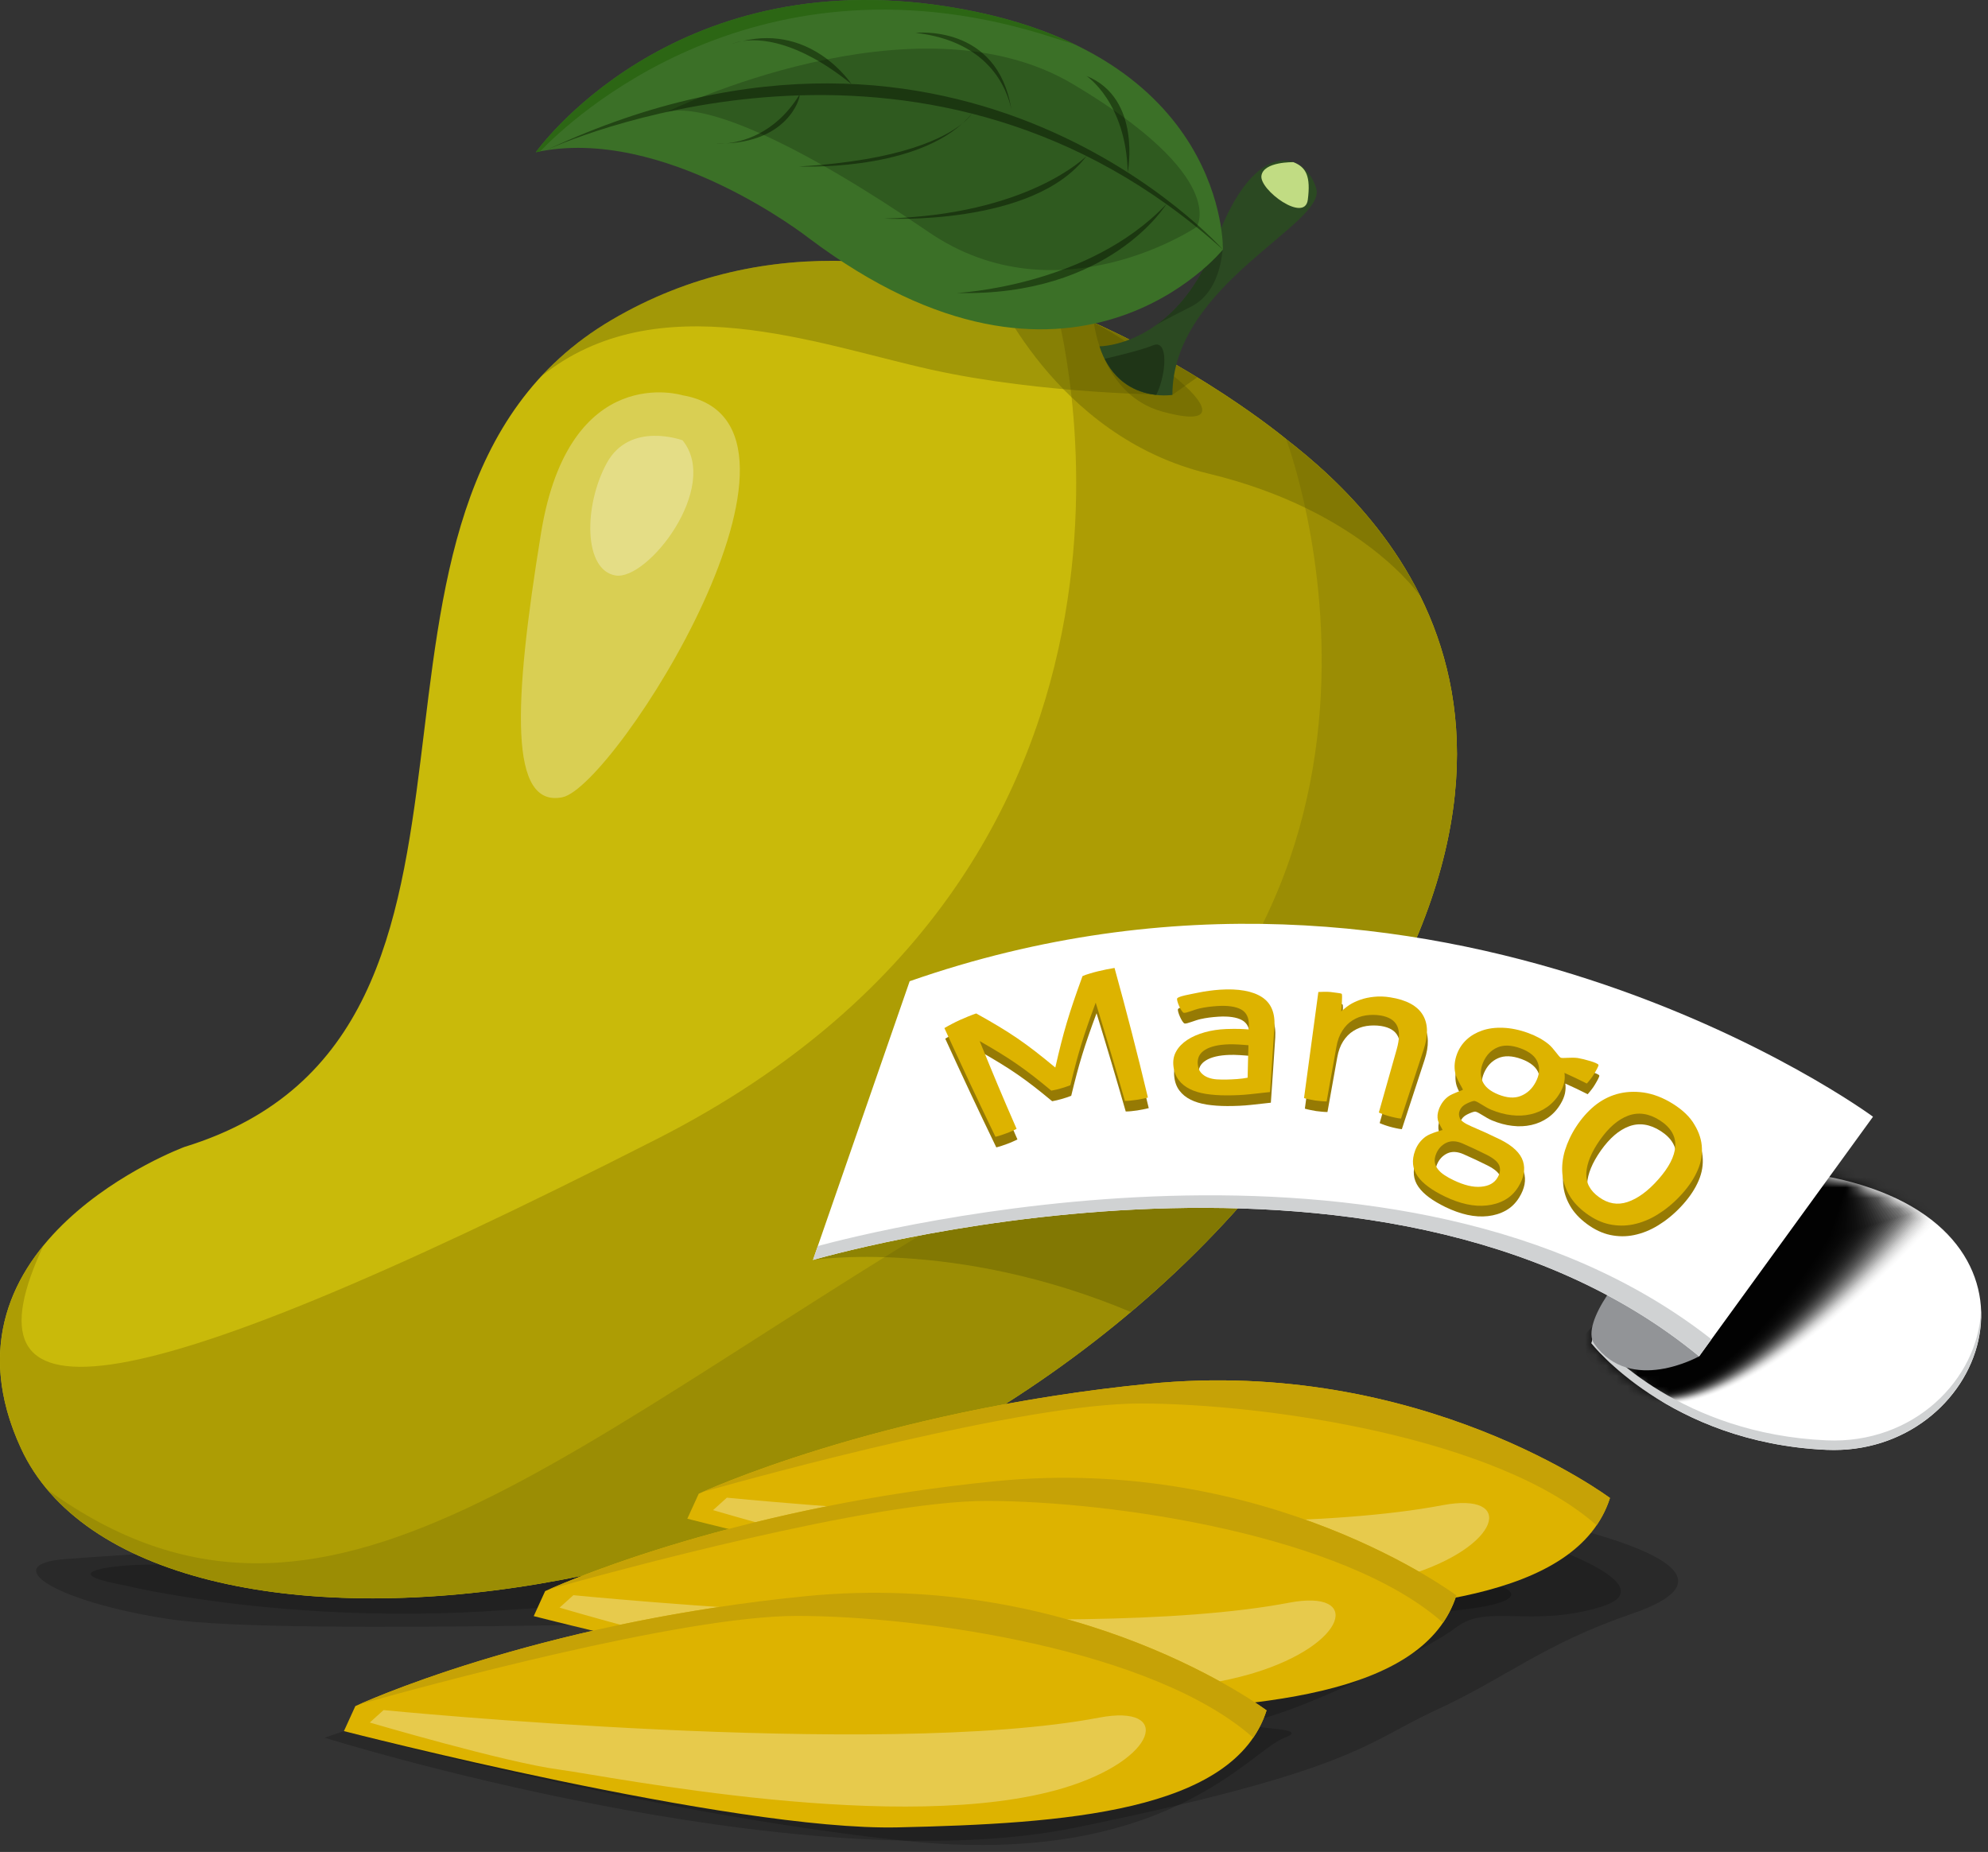 <svg width="190" height="177" viewBox="0 0 190 177" fill="none" xmlns="http://www.w3.org/2000/svg">
<rect x="0" y="0" width="190" height="177" fill="#333333" stroke="none"/>
<g clip-path="url(#clip0_174_5815)">
<path opacity="0.2" d="M88.66 146.18C61.55 144.87 6.35 149 6.35 149C-0.24 149.46 5.02 153.03 16.13 154.74C27.24 156.45 76.9 154.67 91.6 154.67C106.3 154.67 140.93 155.32 144.2 152.76C147.47 150.19 115.78 147.48 88.66 146.18Z" fill="black"/>
<path opacity="0.2" d="M63.97 147.91C50.71 149.18 16.91 149.54 14.19 149.54C11.46 149.54 4.6 150.19 12.01 151.54C12.01 151.54 27.45 155.35 47.98 153.9C68.51 152.45 95.77 153.36 94.86 151.54C93.95 149.73 77.23 146.64 63.97 147.91Z" fill="black"/>
<path d="M122.92 41.97C122.92 41.97 88.29 13.02 58.45 30.58C28.6 48.14 53.25 98.65 17.65 109.61C17.65 109.61 -7.08 118.71 2 138.41C13.44 163.25 83.31 156.27 119.57 114.02C155.84 71.76 132.73 49.57 122.92 41.97Z" fill="#C9BA0A"/>
<path d="M122.92 41.97C122.92 41.97 113.8 34.35 100.89 29.3C100.89 29.3 115.93 81.8 62.8 108.85C9.66 135.89 -3.74 135.9 4.15 119.05C0.35 123.7 -1.82 130.12 2 138.42C13.44 163.26 83.31 156.28 119.57 114.03C155.84 71.76 132.73 49.57 122.92 41.97Z" fill="#AD9D04"/>
<path opacity="0.3" d="M122.92 41.97C122.92 41.97 140.16 87.49 96.97 112.64C53.8 137.78 31.22 161.66 4.56 142.39C21.41 162.32 85.41 153.84 119.57 114.02C155.84 71.76 132.73 49.57 122.92 41.97Z" fill="#736805"/>
<path opacity="0.3" d="M58.45 30.58C55.8 32.14 53.58 33.96 51.71 35.99C62.82 27.03 78.14 32.92 88.96 35.32C99.79 37.72 112.06 37.73 112.06 37.73L114.43 36.06C102.3 28.66 79.22 18.36 58.45 30.58Z" fill="#474702"/>
<path opacity="0.3" d="M122.92 41.97C122.92 41.97 110.81 31.85 94.75 27.21C94.75 27.21 100.71 41.7 115.48 45.26C130.25 48.82 135.73 56.97 135.73 56.97C132.15 49.72 126.6 44.82 122.92 41.97Z" fill="#474702"/>
<path opacity="0.3" d="M111.06 35.08C106.64 31.81 104.55 30.84 104.55 30.84C104.55 30.84 105.28 37.73 111.06 39.33C116.84 40.92 115.48 38.35 111.06 35.08Z" fill="#474702"/>
<path d="M116.24 22.99C112.45 33.15 105.08 33.1 105.08 33.1C106.87 38.62 112.05 37.74 112.05 37.74C112.05 27.18 126.79 21.41 125.8 18.02C124.81 14.62 120.02 12.83 116.24 22.99Z" fill="#2B4922"/>
<path d="M123.62 15.5C123.62 15.5 120.76 15.43 120.56 16.79C120.35 18.15 124.69 21.34 124.99 19.1C125.28 16.88 124.85 15.98 123.62 15.5Z" fill="#C1DC83"/>
<path d="M110.21 33C109.21 33.41 107.2 33.92 105.58 34.29C106.88 36.88 109.04 37.58 110.51 37.74C111.48 35.77 111.7 32.39 110.21 33Z" fill="#1F3517"/>
<path opacity="0.2" d="M110.5 31.06C110.5 31.06 110.77 30.86 113.85 29.3C116.93 27.74 116.87 23.31 116.87 23.31L116.12 23.27C114.58 27.28 112.47 29.66 110.5 31.06Z" fill="black"/>
<path d="M90.68 0.65C64.03 -3.62 51.21 14.55 51.21 14.55C63.42 11.9 77.25 22.72 77.25 22.72C102.48 41.74 116.88 23.85 116.88 23.85C116.88 23.85 117.34 4.92 90.68 0.65Z" fill="#3B7027"/>
<path d="M52.35 14.28C55.38 12.93 89.1 -1.23 116.88 23.86C116.88 23.85 92.04 -4.22 52.35 14.28Z" fill="#224514"/>
<path d="M52.35 14.28C52.2 14.34 52.13 14.38 52.13 14.38C52.2 14.34 52.27 14.31 52.35 14.28Z" fill="#224514"/>
<path d="M91.45 28C106.07 28.38 111.48 19.5 111.48 19.5C104.02 27.4 91.45 28 91.45 28Z" fill="#224514"/>
<path d="M103.84 14.91C103.84 14.91 98.33 20.55 84.5 20.89C84.5 20.9 98.84 21.66 103.84 14.91Z" fill="#224514"/>
<path d="M91.98 11.8C90.38 13.1 86.25 15.34 76.36 15.91C76.37 15.91 86.9 16.41 91.98 11.8Z" fill="#224514"/>
<path d="M92.89 10.85C92.61 11.19 92.31 11.5 91.98 11.8C92.67 11.24 92.89 10.85 92.89 10.85Z" fill="#224514"/>
<path d="M69.34 13.71C69.06 13.72 68.78 13.74 68.47 13.73C68.47 13.74 68.81 13.76 69.34 13.71Z" fill="#224514"/>
<path d="M76.37 9.11C74.06 12.83 70.87 13.58 69.35 13.71C75.84 13.44 76.66 8.64 76.37 9.11Z" fill="#224514"/>
<path d="M70.94 3.93C70.32 4.03 69.98 4.19 69.98 4.19C70.31 4.07 70.62 4 70.94 3.93Z" fill="#224514"/>
<path d="M70.94 3.93C72.54 3.67 76.13 3.8 81.37 8.03C81.37 8.02 77.64 2.32 70.94 3.93Z" fill="#224514"/>
<path d="M96.79 11.41C96.79 11.41 96.78 11.18 96.72 10.81C96.74 11.01 96.77 11.2 96.79 11.41Z" fill="#224514"/>
<path d="M87.51 3.14C94.47 3.94 96.21 8.4 96.65 10.41C95.32 2.26 87.51 3.14 87.51 3.14Z" fill="#224514"/>
<path d="M96.64 10.41C96.66 10.55 96.7 10.67 96.72 10.81C96.7 10.69 96.67 10.56 96.64 10.41Z" fill="#224514"/>
<path d="M103.84 7.26C103.84 7.26 107.63 9.77 107.78 16.48C107.78 16.48 109.16 9.41 103.84 7.26Z" fill="#224514"/>
<path opacity="0.2" d="M102.51 8.02C87.45 -0.91 63.72 10.7 63.72 10.7C67.49 9.76 76.37 13.7 88.74 22.17C101.11 30.64 114.37 21.69 114.37 21.69C114.37 21.69 117.56 16.95 102.51 8.02Z" fill="black"/>
<path d="M51.21 14.55C51.34 14.52 51.48 14.5 51.61 14.48C54.47 11.49 72.4 -5.6 100.74 3.62C101.42 3.84 102.08 4.05 102.72 4.25C99.49 2.7 95.55 1.43 90.68 0.65C64.03 -3.62 51.21 14.55 51.21 14.55Z" fill="#2C6614"/>
<path opacity="0.3" d="M65.24 37.78C65.24 37.78 54.4 34.43 51.71 50.94C49.02 67.44 48.68 77.21 53.74 76.2C58.79 75.19 80.78 40.46 65.24 37.78Z" fill="white"/>
<path opacity="0.3" d="M57.98 44.28C55.77 48.36 55.77 54.49 58.83 55C61.89 55.51 68.89 46.56 65.23 42.08C65.24 42.09 60.19 40.2 57.98 44.28Z" fill="white"/>
<path opacity="0.2" d="M149.91 145.92C139.92 143.34 87 150.4 73.95 155.55C60.9 160.7 32.87 165.45 32.87 165.45L31.02 166.08C31.02 166.08 75.98 180.16 102.84 174.66C129.7 169.15 130.6 166.49 137.24 163.44C143.88 160.4 147.5 157.13 155.95 154.24C164.39 151.35 159.89 148.5 149.91 145.92Z" fill="black"/>
<path opacity="0.2" d="M147.49 147.61C119.13 144.18 32.87 165.45 32.87 165.45C32.87 165.45 61.66 173.32 86.54 175.94C111.42 178.56 119.43 167.34 122.75 166.09C126.07 164.84 116.11 165.53 121.05 164.13C125.99 162.73 136.33 157.69 139.24 155.49C142.16 153.29 146.28 155.58 152.92 153.6C159.56 151.61 147.49 147.61 147.49 147.61Z" fill="black"/>
<path d="M109.76 132.26C83.67 134.86 66.78 142.76 66.78 142.76L65.69 145.15C65.69 145.15 102.79 154.71 118.64 154.35C134.49 153.99 150.76 152.91 153.87 143.17C153.87 143.17 135.84 129.66 109.76 132.26Z" fill="#DDB300"/>
<path d="M109.76 132.26C85.95 134.63 69.8 141.42 67.17 142.59C73.21 140.89 97.95 134.13 108.99 134.14C121.07 134.15 143.15 137.4 152.59 145.78C153.13 144.99 153.57 144.12 153.87 143.17C153.87 143.17 135.84 129.66 109.76 132.26Z" fill="#C6A206"/>
<path opacity="0.3" d="M137.86 143.86C116.92 147.85 69.47 143.14 69.47 143.14L68.15 144.33C68.15 144.33 81.09 148.14 86.21 148.82C91.16 149.48 119.21 155.19 134.49 150.58C143.52 147.85 144.88 142.53 137.86 143.86Z" fill="white"/>
<path d="M95.08 141.57C68.99 144.17 52.1 152.07 52.1 152.07L51.01 154.46C51.01 154.46 88.11 164.02 103.96 163.66C119.81 163.3 136.08 162.22 139.19 152.48C139.19 152.48 121.17 138.97 95.08 141.57Z" fill="#DDB300"/>
<path d="M95.08 141.57C71.27 143.94 55.12 150.73 52.49 151.9C58.53 150.2 83.27 143.44 94.31 143.45C106.39 143.46 128.47 146.71 137.91 155.09C138.45 154.3 138.89 153.43 139.19 152.48C139.19 152.48 121.17 138.97 95.08 141.57Z" fill="#C6A206"/>
<path opacity="0.3" d="M123.19 153.18C102.25 157.17 54.8 152.46 54.8 152.46L53.48 153.65C53.48 153.65 66.42 157.46 71.54 158.14C76.49 158.8 104.54 164.51 119.82 159.9C128.84 157.16 130.2 151.84 123.19 153.18Z" fill="white"/>
<path d="M76.94 152.56C50.85 155.16 33.96 163.06 33.96 163.06L32.87 165.45C32.87 165.45 69.97 175.01 85.82 174.65C101.67 174.29 117.94 173.21 121.05 163.47C121.05 163.47 103.03 149.96 76.94 152.56Z" fill="#DDB300"/>
<path d="M76.94 152.56C53.13 154.93 36.98 161.72 34.35 162.89C40.39 161.19 65.13 154.43 76.17 154.44C88.25 154.45 110.33 157.7 119.77 166.08C120.31 165.29 120.75 164.42 121.05 163.47C121.05 163.47 103.03 149.96 76.94 152.56Z" fill="#C6A206"/>
<path opacity="0.3" d="M105.05 164.16C84.11 168.15 36.66 163.44 36.66 163.44L35.34 164.63C35.34 164.63 48.28 168.44 53.4 169.12C58.35 169.78 86.4 175.49 101.68 170.88C110.7 168.15 112.06 162.83 105.05 164.16Z" fill="white"/>
<path d="M177.02 113C156.62 107.42 152.1 128.39 152.1 128.39C152.1 128.39 159.51 137.89 174.55 138.57C189.6 139.24 197.42 118.58 177.02 113Z" fill="white"/>
<mask id="mask0_174_5815" style="mask-type:luminance" maskUnits="userSpaceOnUse" x="152" y="112" width="38" height="27">
<path d="M152.1 128.39C152.1 128.39 159.51 137.89 174.55 138.57C189.59 139.24 197.42 118.59 177.02 113.01C156.62 107.42 152.1 128.39 152.1 128.39Z" fill="white"/>
</mask>
<g mask="url(#mask0_174_5815)">
<path opacity="0.01" d="M150.55 128.63C150.58 128.66 151.29 131.37 155.83 133.49C157.52 134.28 159.44 134.35 161.49 133.91C165.07 133.14 169.03 130.82 172.79 127.97C178.68 123.52 184.09 117.81 186.71 114.85C180.66 111.56 174.07 107.61 172.08 104.95C172.01 104.91 167.74 109.6 167.71 109.56L161.3 116.68L159.14 119.07L150.55 128.63Z" fill="black"/>
<path opacity="0.01" d="M150.55 128.63C150.61 128.7 151.34 131.37 155.82 133.47C157.5 134.25 159.42 134.33 161.46 133.89C165.02 133.13 168.96 130.81 172.69 127.96C178.51 123.55 183.85 117.88 186.46 114.92C180.57 111.63 174.14 107.69 172.21 105.04C172.07 104.95 167.86 109.53 167.81 109.46L161.37 116.61L159.2 119.01L150.55 128.63Z" fill="black"/>
<path opacity="0.012" d="M150.55 128.63C150.64 128.73 151.38 131.38 155.8 133.44C157.48 134.22 159.38 134.3 161.41 133.87C164.96 133.11 168.87 130.79 172.58 127.95C178.33 123.58 183.6 117.96 186.19 115C180.46 111.71 174.2 107.78 172.33 105.15C172.11 105.02 167.96 109.48 167.89 109.38L161.41 116.57L159.23 118.99L150.55 128.63Z" fill="black"/>
<path opacity="0.016" d="M150.55 128.63C150.67 128.77 151.42 131.38 155.78 133.41C157.45 134.19 159.35 134.27 161.37 133.84C164.9 133.09 168.79 130.77 172.48 127.93C178.15 123.58 183.36 118.03 185.94 115.07C180.37 111.77 174.27 107.86 172.47 105.24C172.18 105.07 168.09 109.41 167.99 109.28L161.48 116.5L159.29 118.93L150.55 128.63Z" fill="black"/>
<path opacity="0.02" d="M150.55 128.63C150.69 128.8 151.47 131.38 155.76 133.39C157.43 134.17 159.32 134.24 161.32 133.82C164.84 133.07 168.7 130.75 172.36 127.92C177.95 123.6 183.1 118.11 185.66 115.15C180.26 111.85 174.32 107.95 172.57 105.34C172.21 105.12 168.17 109.35 168.05 109.19L161.51 116.45L159.31 118.89L150.55 128.63Z" fill="black"/>
<path opacity="0.024" d="M150.55 128.63C150.72 128.84 151.51 131.39 155.75 133.36C157.41 134.13 159.29 134.21 161.28 133.79C164.78 133.05 168.62 130.73 172.26 127.9C177.78 123.62 182.87 118.18 185.41 115.22C180.17 111.91 174.4 108.03 172.71 105.44C172.28 105.18 168.3 109.29 168.15 109.1L161.58 116.39L159.37 118.84L150.55 128.63Z" fill="black"/>
<path opacity="0.028" d="M150.55 128.63C150.75 128.87 151.56 131.39 155.73 133.34C157.39 134.11 159.26 134.19 161.24 133.77C164.73 133.03 168.53 130.72 172.15 127.89C177.59 123.64 182.62 118.26 185.14 115.3C180.06 111.99 174.45 108.12 172.83 105.54C172.32 105.24 168.41 109.23 168.23 109L161.63 116.33L159.41 118.8L150.55 128.63Z" fill="black"/>
<path opacity="0.031" d="M150.55 128.63C150.78 128.91 151.6 131.39 155.71 133.31C157.37 134.08 159.23 134.16 161.19 133.74C164.67 133.01 168.44 130.69 172.04 127.87C177.41 123.66 182.37 118.33 184.87 115.37C179.95 112.06 174.51 108.2 172.94 105.63C172.36 105.28 168.5 109.16 168.3 108.9L161.66 116.27L159.43 118.75L150.55 128.63Z" fill="black"/>
<path opacity="0.035" d="M150.55 128.63C150.81 128.94 151.64 131.4 155.7 133.28C157.35 134.04 159.2 134.13 161.16 133.72C164.62 132.99 168.37 130.68 171.95 127.86C177.25 123.68 182.14 118.41 184.63 115.44C179.87 112.12 174.59 108.28 173.09 105.73C172.44 105.34 168.64 109.11 168.41 108.81L161.74 116.21L159.5 118.7L150.55 128.63Z" fill="black"/>
<path opacity="0.039" d="M150.55 128.63C150.84 128.97 151.69 131.4 155.68 133.26C157.33 134.02 159.17 134.11 161.11 133.7C164.56 132.98 168.28 130.67 171.83 127.85C177.05 123.71 181.88 118.49 184.35 115.52C179.76 112.2 174.64 108.37 173.19 105.83C172.47 105.4 168.73 109.05 168.48 108.72L161.78 116.16L159.53 118.66L150.55 128.63Z" fill="black"/>
<path opacity="0.043" d="M150.55 128.63C150.87 129.01 151.73 131.4 155.66 133.23C157.3 133.99 159.14 134.07 161.07 133.67C164.5 132.95 168.2 130.65 171.73 127.83C176.88 123.72 181.65 118.56 184.1 115.59C179.67 112.26 174.72 108.44 173.33 105.92C172.54 105.44 168.85 108.98 168.58 108.62L161.85 116.09L159.58 118.6L150.55 128.63Z" fill="black"/>
<path opacity="0.047" d="M150.55 128.63C150.9 129.04 151.78 131.41 155.64 133.2C157.28 133.96 159.1 134.04 161.02 133.64C164.44 132.93 168.11 130.62 171.61 127.82C176.69 123.75 181.39 118.64 183.82 115.67C179.55 112.34 174.76 108.53 173.44 106.03C172.57 105.51 168.95 108.93 168.65 108.54L161.89 116.05L159.61 118.58L150.55 128.63Z" fill="black"/>
<path opacity="0.051" d="M150.55 128.63C150.93 129.08 151.82 131.41 155.63 133.18C157.27 133.93 159.08 134.02 160.99 133.62C164.39 132.91 168.04 130.61 171.52 127.81C176.52 123.78 181.16 118.72 183.58 115.75C179.47 112.42 174.85 108.62 173.58 106.13C172.64 105.57 169.07 108.87 168.75 108.44L161.96 115.98L159.67 118.52L150.55 128.63Z" fill="black"/>
<path opacity="0.055" d="M150.55 128.63C150.95 129.11 151.87 131.41 155.61 133.15C157.24 133.9 159.05 133.99 160.94 133.59C164.33 132.88 167.95 130.59 171.41 127.79C176.34 123.79 180.91 118.78 183.31 115.82C179.36 112.48 174.91 108.7 173.7 106.22C172.69 105.62 169.18 108.8 168.83 108.34L162 115.92L159.7 118.47L150.55 128.63Z" fill="black"/>
<path opacity="0.059" d="M150.55 128.63C150.98 129.15 151.91 131.42 155.59 133.12C157.22 133.87 159.01 133.96 160.89 133.57C164.27 132.87 167.86 130.57 171.29 127.78C176.14 123.82 180.65 118.86 183.04 115.89C179.26 112.55 174.96 108.78 173.81 106.32C172.73 105.67 169.28 108.74 168.9 108.25L162.04 115.86L159.73 118.42L150.55 128.63Z" fill="black"/>
<path opacity="0.063" d="M150.55 128.63C151.01 129.18 151.95 131.43 155.57 133.1C157.19 133.85 158.98 133.94 160.85 133.55C164.21 132.85 167.78 130.56 171.19 127.77C175.97 123.84 180.41 118.94 182.78 115.97C179.16 112.62 175.03 108.87 173.94 106.42C172.78 105.73 169.39 108.69 168.99 108.16L162.1 115.81L159.78 118.39L150.55 128.63Z" fill="black"/>
<path opacity="0.067" d="M150.55 128.63C151.04 129.22 151.99 131.43 155.56 133.07C157.18 133.82 158.96 133.9 160.81 133.52C164.16 132.83 167.7 130.54 171.09 127.75C175.8 123.86 180.18 119.01 182.53 116.04C179.07 112.69 175.1 108.95 174.08 106.51C172.85 105.78 169.52 108.62 169.09 108.06L162.17 115.74L159.84 118.33L150.55 128.63Z" fill="black"/>
<path opacity="0.071" d="M150.55 128.63C151.07 129.25 152.04 131.43 155.54 133.04C157.15 133.78 158.92 133.87 160.77 133.49C164.1 132.8 167.62 130.52 170.98 127.73C175.61 123.88 179.93 119.08 182.26 116.11C178.96 112.76 175.16 109.03 174.19 106.61C172.89 105.83 169.61 108.56 169.16 107.97L162.21 115.69L159.87 118.29L150.55 128.63Z" fill="black"/>
<path opacity="0.074" d="M150.55 128.63C151.1 129.29 152.08 131.44 155.52 133.02C157.13 133.76 158.89 133.85 160.72 133.47C164.04 132.79 167.54 130.51 170.87 127.72C175.43 123.9 179.68 119.16 182 116.19C178.87 112.83 175.23 109.12 174.32 106.71C172.95 105.89 169.73 108.5 169.25 107.88L162.27 115.63L159.92 118.24L150.55 128.63Z" fill="black"/>
<path opacity="0.078" d="M150.55 128.63C151.13 129.32 152.13 131.44 155.51 132.99C157.12 133.73 158.87 133.82 160.69 133.44C163.99 132.76 167.46 130.48 170.77 127.7C175.26 123.92 179.44 119.23 181.74 116.26C178.77 112.9 175.29 109.2 174.44 106.8C172.99 105.94 169.84 108.43 169.33 107.77L162.31 115.56L159.95 118.18L150.55 128.63Z" fill="black"/>
<path opacity="0.082" d="M150.55 128.63C151.16 129.35 152.17 131.44 155.49 132.96C157.09 133.69 158.83 133.79 160.64 133.42C163.93 132.75 167.38 130.47 170.66 127.69C175.08 123.95 179.19 119.31 181.47 116.33C178.66 112.96 175.35 109.28 174.56 106.9C173.04 105.99 169.94 108.37 169.42 107.68L162.37 115.5L159.99 118.14L150.55 128.63Z" fill="black"/>
<path opacity="0.086" d="M150.55 128.63C151.19 129.39 152.21 131.45 155.47 132.94C157.07 133.67 158.8 133.77 160.6 133.4C163.88 132.73 167.3 130.46 170.56 127.68C174.9 123.97 178.96 119.39 181.22 116.41C178.57 113.04 175.43 109.37 174.7 107C173.11 106.05 170.07 108.31 169.52 107.59L162.44 115.45L160.05 118.1L150.55 128.63Z" fill="black"/>
<path opacity="0.09" d="M150.55 128.63C151.21 129.42 152.26 131.45 155.45 132.91C157.04 133.64 158.77 133.73 160.55 133.37C163.81 132.71 167.21 130.44 170.44 127.66C174.71 123.99 178.7 119.46 180.94 116.48C178.45 113.11 175.47 109.44 174.8 107.09C173.14 106.1 170.16 108.24 169.58 107.49L162.47 115.39L160.07 118.05L150.55 128.63Z" fill="black"/>
<path opacity="0.094" d="M150.55 128.63C151.24 129.46 152.3 131.45 155.44 132.88C157.03 133.61 158.74 133.7 160.52 133.34C163.77 132.68 167.14 130.42 170.35 127.64C174.55 124.01 178.47 119.53 180.7 116.55C178.38 113.17 175.56 109.52 174.95 107.19C173.21 106.15 170.29 108.19 169.69 107.4L162.55 115.33L160.14 118L150.55 128.63Z" fill="black"/>
<path opacity="0.098" d="M150.55 128.63C151.27 129.49 152.35 131.46 155.42 132.86C157 133.58 158.71 133.68 160.47 133.32C163.7 132.67 167.05 130.41 170.23 127.63C174.36 124.03 178.21 119.61 180.42 116.63C178.26 113.25 175.6 109.61 175.05 107.29C173.24 106.21 170.38 108.13 169.75 107.31L162.57 115.28L160.15 117.96L150.55 128.63Z" fill="black"/>
<path opacity="0.102" d="M150.55 128.63C151.3 129.53 152.39 131.46 155.4 132.83C156.98 133.55 158.68 133.65 160.42 133.3C163.64 132.65 166.96 130.39 170.12 127.62C174.17 124.06 177.96 119.68 180.16 116.71C178.16 113.32 175.67 109.7 175.18 107.39C173.3 106.27 170.49 108.07 169.84 107.22L162.63 115.22L160.2 117.92L150.55 128.63Z" fill="black"/>
<path opacity="0.106" d="M150.55 128.63C151.33 129.56 152.44 131.46 155.38 132.8C156.96 133.52 158.65 133.62 160.38 133.27C163.59 132.63 166.88 130.37 170.02 127.6C174 124.08 177.73 119.75 179.9 116.78C178.06 113.39 175.74 109.78 175.31 107.49C173.36 106.32 170.61 108.01 169.93 107.12L162.69 115.16L160.25 117.87L150.55 128.63Z" fill="black"/>
<path opacity="0.11" d="M150.55 128.63C151.36 129.6 152.48 131.47 155.37 132.78C156.94 133.49 158.62 133.59 160.34 133.25C163.53 132.61 166.8 130.36 169.91 127.59C173.82 124.11 177.48 119.83 179.64 116.85C177.96 113.46 175.8 109.86 175.43 107.58C173.41 106.37 170.72 107.94 170.01 107.02L162.74 115.09L160.29 117.81L150.55 128.63Z" fill="black"/>
<path opacity="0.114" d="M150.55 128.63C151.39 129.63 152.53 131.47 155.35 132.75C156.92 133.46 158.59 133.56 160.3 133.22C163.48 132.59 166.72 130.34 169.81 127.57C173.65 124.13 177.24 119.9 179.38 116.92C177.87 113.52 175.87 109.94 175.56 107.67C173.46 106.42 170.83 107.87 170.1 106.92L162.8 115.03L160.34 117.76L150.55 128.63Z" fill="black"/>
<path opacity="0.118" d="M150.55 128.63C151.42 129.66 152.57 131.47 155.33 132.73C156.89 133.44 158.56 133.54 160.25 133.2C163.41 132.57 166.63 130.33 169.69 127.56C173.46 124.15 176.98 119.98 179.11 117C177.76 113.6 175.92 110.03 175.67 107.77C173.5 106.47 170.93 107.81 170.18 106.83L162.85 114.97L160.38 117.72L150.55 128.63Z" fill="black"/>
<path opacity="0.122" d="M150.55 128.63C151.45 129.7 152.61 131.47 155.31 132.7C156.87 133.41 158.52 133.51 160.21 133.17C163.36 132.54 166.55 130.31 169.59 127.54C173.29 124.17 176.74 120.05 178.85 117.07C177.66 113.66 175.99 110.11 175.8 107.87C173.56 106.53 171.05 107.75 170.27 106.74L162.9 114.92L160.41 117.68L150.55 128.63Z" fill="black"/>
<path opacity="0.126" d="M150.55 128.63C151.47 129.73 152.66 131.48 155.3 132.67C156.86 133.37 158.5 133.48 160.17 133.15C163.3 132.53 166.47 130.3 169.49 127.53C173.11 124.2 176.5 120.13 178.59 117.15C177.56 113.74 176.06 110.2 175.93 107.97C173.62 106.59 171.16 107.7 170.36 106.65L162.96 114.86L160.46 117.63L150.55 128.63Z" fill="black"/>
<path opacity="0.129" d="M150.55 128.63C151.5 129.77 152.7 131.48 155.28 132.65C156.83 133.35 158.47 133.46 160.13 133.13C163.25 132.51 166.4 130.29 169.38 127.52C172.93 124.23 176.26 120.21 178.33 117.23C177.46 113.82 176.12 110.29 176.05 108.07C173.66 106.64 171.27 107.64 170.44 106.55L163.01 114.8L160.5 117.58L150.55 128.63Z" fill="black"/>
<path opacity="0.133" d="M150.55 128.63C151.53 129.8 152.75 131.48 155.26 132.62C156.81 133.32 158.43 133.42 160.08 133.1C163.18 132.49 166.31 130.27 169.27 127.5C172.75 124.25 176.01 120.28 178.06 117.29C177.36 113.87 176.18 110.36 176.17 108.16C173.71 106.69 171.37 107.57 170.52 106.45L163.06 114.73L160.54 117.52L150.55 128.63Z" fill="black"/>
<path opacity="0.137" d="M150.55 128.63C151.56 129.84 152.79 131.49 155.25 132.59C156.79 133.28 158.41 133.39 160.04 133.07C163.13 132.46 166.23 130.25 169.16 127.48C172.57 124.27 175.76 120.35 177.8 117.36C177.26 113.94 176.25 110.44 176.29 108.25C173.76 106.74 171.48 107.5 170.6 106.35L163.11 114.67L160.58 117.48L150.55 128.63Z" fill="black"/>
<path opacity="0.141" d="M150.55 128.63C151.59 129.87 152.84 131.49 155.23 132.57C156.77 133.26 158.38 133.37 160 133.05C163.08 132.45 166.15 130.24 169.06 127.47C172.4 124.3 175.52 120.43 177.54 117.44C177.16 114.01 176.31 110.53 176.42 108.35C173.82 106.8 171.59 107.44 170.69 106.26L163.16 114.62L160.62 117.44L150.55 128.63Z" fill="black"/>
<path opacity="0.145" d="M150.55 128.63C151.62 129.91 152.88 131.49 155.21 132.54C156.75 133.23 158.34 133.34 159.95 133.02C163.01 132.42 166.06 130.22 168.95 127.46C172.22 124.33 175.27 120.5 177.28 117.52C177.06 114.09 176.38 110.61 176.55 108.46C173.88 106.86 171.71 107.39 170.78 106.18L163.22 114.57L160.67 117.4L150.55 128.63Z" fill="black"/>
<path opacity="0.149" d="M150.55 128.63C151.65 129.94 152.92 131.5 155.19 132.51C156.72 133.2 158.31 133.31 159.91 133C162.96 132.41 165.99 130.21 168.84 127.45C172.04 124.35 175.03 120.58 177.01 117.6C176.96 114.17 176.43 110.7 176.66 108.56C173.91 106.92 171.81 107.33 170.85 106.09L163.26 114.52L160.7 117.36L150.55 128.63Z" fill="black"/>
<path opacity="0.153" d="M150.55 128.63C151.68 129.97 152.97 131.5 155.18 132.49C156.71 133.17 158.29 133.29 159.87 132.98C162.9 132.39 165.91 130.2 168.74 127.44C171.87 124.38 174.79 120.66 176.76 117.68C176.87 114.24 176.51 110.79 176.8 108.66C173.98 106.98 171.93 107.28 170.96 105.99L163.34 114.45L160.77 117.31L150.55 128.63Z" fill="black"/>
<path opacity="0.157" d="M150.55 128.63C151.71 130.01 153.01 131.5 155.16 132.46C156.68 133.14 158.25 133.25 159.83 132.95C162.85 132.37 165.83 130.18 168.63 127.42C171.69 124.4 174.54 120.73 176.49 117.75C176.76 114.31 176.57 110.87 176.91 108.76C174.02 107.03 172.03 107.22 171.03 105.9L163.38 114.4L160.8 117.27L150.55 128.63Z" fill="black"/>
<path opacity="0.161" d="M150.55 128.63C151.73 130.04 153.06 131.5 155.14 132.43C156.66 133.11 158.22 133.22 159.78 132.92C162.78 132.34 165.74 130.16 168.52 127.4C171.51 124.42 174.29 120.8 176.23 117.81C176.66 114.36 176.63 110.94 177.04 108.84C174.08 107.07 172.15 107.14 171.12 105.79L163.44 114.32L160.85 117.2L150.55 128.63Z" fill="black"/>
<path opacity="0.165" d="M150.55 128.63C151.76 130.08 153.1 131.51 155.12 132.41C156.63 133.08 158.19 133.2 159.73 132.9C162.72 132.33 165.66 130.15 168.41 127.39C171.33 124.45 174.04 120.88 175.96 117.89C176.55 114.44 176.69 111.03 177.16 108.94C174.12 107.13 172.25 107.08 171.2 105.7L163.48 114.27L160.87 117.16L150.55 128.63Z" fill="black"/>
<path opacity="0.169" d="M150.55 128.63C151.79 130.11 153.15 131.51 155.11 132.38C156.62 133.05 158.16 133.17 159.7 132.87C162.68 132.3 165.59 130.13 168.31 127.37C171.16 124.47 173.81 120.95 175.71 117.96C176.47 114.51 176.77 111.11 177.29 109.04C174.18 107.18 172.37 107.02 171.29 105.61L163.54 114.21L160.92 117.11L150.55 128.63Z" fill="black"/>
<path opacity="0.172" d="M150.55 128.63C151.82 130.15 153.19 131.51 155.09 132.35C156.6 133.02 158.13 133.14 159.65 132.85C162.61 132.29 165.51 130.12 168.2 127.36C170.98 124.5 173.56 121.03 175.44 118.04C176.36 114.58 176.82 111.2 177.41 109.14C174.23 107.24 172.47 106.96 171.37 105.52L163.59 114.16L160.96 117.08L150.55 128.63Z" fill="black"/>
<path opacity="0.176" d="M150.55 128.63C151.85 130.18 153.23 131.52 155.07 132.33C156.57 132.99 158.1 133.12 159.61 132.83C162.56 132.27 165.43 130.11 168.09 127.35C170.8 124.54 173.31 121.11 175.18 118.12C176.26 114.66 176.89 111.29 177.54 109.24C174.29 107.3 172.59 106.9 171.46 105.43L163.65 114.1L161.01 117.03L150.55 128.63Z" fill="black"/>
<path opacity="0.18" d="M150.55 128.63C151.88 130.22 153.28 131.51 155.05 132.3C156.55 132.96 158.06 133.08 159.56 132.8C162.49 132.24 165.34 130.1 167.98 127.33C170.62 124.56 173.06 121.18 174.91 118.19C176.15 114.72 176.94 111.37 177.65 109.34C174.32 107.35 172.69 106.84 171.53 105.33L163.69 114.04L161.04 116.98L150.55 128.63Z" fill="black"/>
<path opacity="0.184" d="M150.55 128.63C151.91 130.25 153.33 131.52 155.04 132.27C156.54 132.93 158.04 133.05 159.53 132.77C162.45 132.22 165.28 130.08 167.89 127.31C170.46 124.58 172.83 121.25 174.66 118.25C176.06 114.78 177.02 111.44 177.79 109.42C174.39 107.39 172.81 106.77 171.63 105.22L163.75 113.96L161.09 116.91L150.55 128.63Z" fill="black"/>
<path opacity="0.188" d="M150.55 128.63C151.94 130.28 153.37 131.52 155.02 132.25C156.51 132.9 158.01 133.03 159.48 132.75C162.39 132.2 165.19 130.07 167.77 127.3C170.28 124.61 172.57 121.33 174.39 118.33C175.96 114.86 177.08 111.53 177.9 109.52C174.43 107.45 172.91 106.71 171.7 105.13L163.79 113.91L161.12 116.88L150.55 128.63Z" fill="black"/>
<path opacity="0.192" d="M150.55 128.63C151.97 130.32 153.41 131.52 155 132.22C156.49 132.87 157.97 133 159.44 132.72C162.33 132.18 165.12 130.05 167.67 127.28C170.11 124.63 172.34 121.39 174.13 118.4C175.86 114.92 177.14 111.61 178.03 109.62C174.49 107.5 173.03 106.65 171.79 105.04L163.85 113.85L161.17 116.83L150.55 128.63Z" fill="black"/>
<path opacity="0.196" d="M150.55 128.63C151.99 130.35 153.46 131.53 154.99 132.19C156.47 132.84 157.95 132.97 159.4 132.7C162.28 132.16 165.05 130.05 167.56 127.27C169.94 124.66 172.09 121.47 173.87 118.48C175.76 115 177.21 111.69 178.15 109.72C174.54 107.56 173.13 106.59 171.88 104.95L163.91 113.8L161.22 116.79L150.55 128.63Z" fill="black"/>
<path opacity="0.2" d="M171.96 104.86L161.25 116.75L150.54 128.64C153.5 132.17 156.48 133.22 159.34 132.69C162.2 132.16 164.95 130.05 167.44 127.27C172.42 121.71 176.4 113.48 178.26 109.83C174.59 107.62 173.24 106.53 171.96 104.86Z" fill="black"/>
</g>
<path d="M174.55 137.66C160.77 137.04 153.42 129.04 152.28 127.69C152.16 128.12 152.1 128.38 152.1 128.38C152.1 128.38 159.51 137.88 174.55 138.56C183.29 138.95 189.58 132.14 189.33 125.27C189.03 131.83 182.91 138.04 174.55 137.66Z" fill="#D0D2D3"/>
<path d="M162.74 122.8C160.6 123.04 159.79 118.87 157.23 120.03C155.47 120.82 150.96 126.45 152.37 128.44C155.83 133.32 162.39 129.63 162.39 129.63C162.39 129.63 166.35 122.4 162.74 122.8Z" fill="#929497"/>
<path opacity="0.3" d="M118.7 97.49L77.7 120.42C77.7 120.42 91.23 118.32 108.07 125.39C112.17 121.93 116.03 118.15 119.57 114.02C122.56 110.54 125.13 107.2 127.35 103.99C124.17 99.55 118.7 97.49 118.7 97.49Z" fill="#474702"/>
<path d="M86.94 93.78L77.7 120.42C77.7 120.42 131.86 104.48 162.39 129.63L179.01 106.73C179.01 106.72 137.47 76.12 86.94 93.78Z" fill="white"/>
<path d="M78.16 119.09L77.7 120.42C77.7 120.42 131.86 104.48 162.39 129.63L163.57 128C133.98 104.77 83.45 117.66 78.16 119.09Z" fill="#D0D2D3"/>
<path d="M105.83 93.66C105.53 93.72 105.26 93.78 105.02 93.84C104.76 93.9 104.49 93.98 104.22 94.06C103.94 94.14 103.72 94.22 103.54 94.3C102.23 97.9 101.71 99.65 100.94 103.04C98.14 100.71 96.62 99.67 93.38 97.87C93.18 97.94 92.92 98.03 92.63 98.15C92.33 98.27 92.06 98.39 91.81 98.5C91.56 98.61 91.31 98.74 91.04 98.88C90.77 99.02 90.54 99.15 90.34 99.27C91.93 102.75 93.55 106.21 95.22 109.66C95.39 109.62 95.56 109.57 95.74 109.51C95.92 109.45 96.1 109.39 96.28 109.32C96.44 109.26 96.6 109.2 96.77 109.12C96.94 109.05 97.1 108.97 97.24 108.9C95.79 105.58 95.09 103.9 93.71 100.51C96.63 102.18 98.01 103.13 100.56 105.25C100.86 105.19 101.16 105.13 101.45 105.04C101.77 104.95 102.08 104.85 102.38 104.73C103.12 101.67 103.6 100.08 104.8 96.84C105.76 99.96 106.69 103.09 107.59 106.23C107.76 106.23 107.94 106.22 108.12 106.2C108.31 106.18 108.5 106.16 108.69 106.13C108.88 106.1 109.07 106.07 109.25 106.03C109.43 105.99 109.61 105.95 109.79 105.91C108.8 101.76 107.74 97.64 106.6 93.52C106.38 93.56 106.13 93.6 105.83 93.66Z" fill="#967A04"/>
<path d="M120.69 96.32C119.8 95.74 118.44 95.49 116.66 95.61C115.98 95.66 115.28 95.75 114.56 95.9C113.84 96.05 112.72 96.23 112.59 96.44C112.48 96.61 112.98 97.77 113.22 97.82C113.44 97.87 114.22 97.51 114.74 97.4C115.26 97.28 115.83 97.21 116.44 97.17C117.43 97.11 118.19 97.22 118.7 97.5C119.21 97.78 119.46 98.3 119.44 99.05C119.44 99.2 119.44 99.27 119.43 99.41C119.2 99.39 118.91 99.37 118.57 99.36C118.23 99.35 117.79 99.35 117.26 99.37C116.54 99.4 115.86 99.5 115.22 99.68C114.58 99.86 114.02 100.1 113.55 100.41C113.08 100.72 112.72 101.09 112.49 101.51C112.25 101.93 112.17 102.4 112.23 102.92C112.29 103.45 112.46 103.89 112.73 104.24C113 104.6 113.35 104.88 113.79 105.1C114.22 105.32 114.73 105.47 115.33 105.57C115.92 105.66 116.58 105.71 117.3 105.71C118.07 105.71 118.82 105.68 119.56 105.6C120.3 105.52 120.94 105.45 121.46 105.39C121.63 102.9 121.72 101.65 121.88 99.16C121.96 97.85 121.58 96.89 120.69 96.32ZM119.32 104.01C119.03 104.07 118.7 104.11 118.32 104.14C117.95 104.17 117.59 104.18 117.24 104.19C116.97 104.19 116.68 104.19 116.37 104.17C116.07 104.15 115.78 104.09 115.53 103.99C115.27 103.89 115.05 103.74 114.87 103.54C114.69 103.34 114.58 103.06 114.55 102.69C114.51 102.11 114.74 101.66 115.25 101.35C115.76 101.03 116.52 100.85 117.53 100.82C117.79 100.81 118.11 100.82 118.48 100.84C118.85 100.86 119.16 100.89 119.4 100.91C119.36 102.14 119.35 102.77 119.32 104.01Z" fill="#967A04"/>
<path d="M132.95 96.33C132.41 96.24 131.89 96.23 131.4 96.28C130.92 96.33 130.48 96.42 130.09 96.56C129.7 96.7 129.35 96.86 129.04 97.06C128.73 97.26 128.27 97.67 128.26 97.67C128.26 97.67 128.32 97.16 128.33 96.82C128.34 96.48 128.37 96.06 128.31 96C128.26 95.94 127.94 95.92 127.77 95.89C127.61 95.86 127.42 95.84 127.23 95.82C127.03 95.8 126.84 95.8 126.66 95.8C126.47 95.8 126.28 95.81 126.08 95.82C125.62 99.2 125.17 102.58 124.71 105.96C124.87 106.01 125.05 106.05 125.25 106.09C125.45 106.13 125.63 106.16 125.79 106.19C125.95 106.21 126.13 106.23 126.33 106.25C126.53 106.27 126.71 106.28 126.87 106.28C127.24 104.2 127.43 103.17 127.8 101.09C127.91 100.46 128.1 99.94 128.37 99.52C128.64 99.1 128.97 98.76 129.35 98.53C129.73 98.29 130.14 98.13 130.6 98.06C131.06 97.99 131.53 97.99 132 98.06C132.82 98.19 133.36 98.53 133.61 99.06C133.86 99.58 133.84 100.33 133.57 101.29C132.89 103.71 132.55 104.92 131.86 107.34C132.01 107.41 132.18 107.47 132.37 107.54C132.56 107.6 132.73 107.66 132.89 107.7C133.05 107.74 133.22 107.79 133.43 107.83C133.63 107.87 133.81 107.91 133.98 107.92C134.85 105.27 135.28 103.95 136.15 101.3C136.59 99.96 136.57 98.85 136.06 98.01C135.55 97.15 134.5 96.58 132.95 96.33Z" fill="#967A04"/>
<path d="M149.25 102.11C149.05 102.02 148.58 101.22 148.06 100.8C147.54 100.38 146.9 100.03 146.14 99.75C145.29 99.44 144.49 99.28 143.74 99.25C142.99 99.22 142.32 99.31 141.74 99.51C141.16 99.71 140.66 100 140.25 100.38C139.84 100.76 139.54 101.21 139.34 101.73C139.1 102.36 139.04 102.97 139.16 103.56C139.27 104.16 139.92 105.09 139.89 105.18C139.88 105.21 138.88 105.53 138.49 105.82C138.1 106.11 137.81 106.5 137.61 107.01C137.46 107.41 137.43 107.77 137.51 108.1C137.6 108.43 137.96 108.98 137.95 109.02C137.95 109.02 136.82 109.31 136.35 109.64C135.88 109.98 135.54 110.42 135.33 110.98C134.98 111.92 135.07 112.73 135.57 113.44C136.07 114.15 136.93 114.77 138.16 115.37C138.87 115.71 139.56 115.96 140.24 116.11C140.93 116.26 141.58 116.3 142.2 116.23C142.82 116.16 143.39 115.99 143.91 115.7C144.43 115.41 144.86 114.99 145.2 114.44C145.72 113.59 145.88 112.78 145.64 112.01C145.4 111.24 144.67 110.53 143.46 109.93C142.37 109.4 141.82 109.15 140.7 108.67C140.07 108.4 139.71 108.14 139.6 107.89C139.49 107.63 139.49 107.39 139.6 107.14C139.71 106.88 139.91 106.67 140.21 106.52C140.51 106.37 140.88 106.21 141.04 106.25C141.37 106.33 141.99 106.83 142.59 107.08C143.25 107.35 143.89 107.53 144.53 107.6C145.17 107.68 145.78 107.65 146.36 107.52C146.94 107.39 147.47 107.16 147.95 106.82C148.43 106.48 148.84 106.04 149.16 105.49C149.37 105.14 149.5 104.81 149.57 104.49C149.63 104.18 149.65 103.86 149.6 103.56C150.46 103.95 150.89 104.15 151.74 104.58C151.87 104.43 152 104.28 152.11 104.13C152.23 103.98 152.33 103.83 152.42 103.68C152.61 103.37 152.89 102.88 152.85 102.79C152.76 102.59 151.52 102.25 150.88 102.14C150.24 102.05 149.43 102.19 149.25 102.11ZM139.89 110.32C140.81 110.73 141.27 110.94 142.17 111.39C142.84 111.73 143.24 112.07 143.37 112.42C143.5 112.76 143.45 113.14 143.22 113.54C142.92 114.08 142.38 114.38 141.63 114.44C140.88 114.51 140.02 114.3 139.03 113.83C138.69 113.67 138.4 113.51 138.13 113.33C137.87 113.16 137.66 112.97 137.5 112.76C137.34 112.55 137.24 112.33 137.21 112.1C137.17 111.86 137.22 111.59 137.34 111.29C137.54 110.81 137.86 110.46 138.31 110.24C138.75 110.03 139.29 110.05 139.89 110.32ZM146.84 104.46C146.5 105.1 146.02 105.53 145.41 105.77C144.8 106.01 144.1 105.95 143.29 105.63C142.47 105.3 141.97 104.87 141.75 104.32C141.54 103.77 141.56 103.18 141.84 102.53C142.13 101.88 142.56 101.41 143.17 101.14C143.77 100.87 144.53 100.89 145.42 101.22C146.31 101.55 146.86 102.02 147.06 102.61C147.27 103.19 147.19 103.81 146.84 104.46Z" fill="#967A04"/>
<path d="M159.97 106.52C159.03 105.93 158.1 105.58 157.19 105.44C156.28 105.31 155.42 105.36 154.63 105.58C153.84 105.8 153.11 106.19 152.46 106.72C151.81 107.26 151.24 107.91 150.74 108.67C150.24 109.43 149.89 110.2 149.65 110.96C149.42 111.73 149.34 112.47 149.4 113.19C149.46 113.91 149.68 114.59 150.05 115.23C150.42 115.88 150.96 116.46 151.68 116.99C152.4 117.52 153.14 117.87 153.89 118.03C154.65 118.19 155.41 118.2 156.18 118.04C156.95 117.88 157.72 117.58 158.48 117.11C159.23 116.65 159.96 116.06 160.63 115.35C161.3 114.64 161.84 113.9 162.21 113.13C162.59 112.36 162.77 111.58 162.74 110.8C162.72 110.02 162.48 109.26 162.03 108.52C161.61 107.78 160.91 107.1 159.97 106.52ZM158.58 113.73C157.59 114.86 156.59 115.58 155.63 115.9C154.67 116.22 153.77 116.06 152.91 115.44C152.04 114.82 151.64 114.06 151.69 113.13C151.74 112.2 152.17 111.14 153 109.96C153.84 108.78 154.72 108.01 155.69 107.65C156.65 107.29 157.68 107.43 158.72 108.1C159.76 108.77 160.25 109.61 160.19 110.58C160.13 111.54 159.58 112.59 158.58 113.73Z" fill="#967A04"/>
<path d="M105.75 92.65C105.45 92.71 105.18 92.77 104.94 92.83C104.68 92.89 104.41 92.97 104.14 93.05C103.86 93.13 103.64 93.21 103.46 93.29C102.15 96.89 101.63 98.64 100.86 102.03C98.06 99.7 96.54 98.66 93.3 96.86C93.1 96.93 92.84 97.02 92.55 97.14C92.25 97.26 91.98 97.38 91.73 97.49C91.48 97.6 91.23 97.73 90.96 97.87C90.69 98.01 90.46 98.14 90.26 98.26C91.85 101.74 93.47 105.2 95.14 108.65C95.31 108.61 95.48 108.56 95.66 108.5C95.84 108.44 96.02 108.38 96.2 108.31C96.36 108.25 96.52 108.19 96.69 108.11C96.86 108.04 97.02 107.96 97.16 107.89C95.71 104.57 95.01 102.89 93.63 99.5C96.55 101.17 97.93 102.12 100.48 104.24C100.78 104.18 101.08 104.12 101.37 104.03C101.69 103.94 102 103.84 102.3 103.72C103.04 100.66 103.52 99.07 104.72 95.83C105.68 98.95 106.61 102.08 107.51 105.22C107.68 105.22 107.86 105.21 108.04 105.19C108.23 105.17 108.42 105.15 108.61 105.12C108.8 105.09 108.99 105.06 109.17 105.02C109.35 104.98 109.53 104.94 109.71 104.9C108.72 100.75 107.66 96.63 106.52 92.51C106.3 92.55 106.05 92.59 105.75 92.65Z" fill="#DDB300"/>
<path d="M120.61 95.3C119.72 94.72 118.36 94.47 116.58 94.59C115.9 94.64 115.2 94.73 114.48 94.88C113.76 95.03 112.64 95.21 112.51 95.42C112.4 95.59 112.9 96.75 113.14 96.8C113.36 96.85 114.14 96.49 114.66 96.38C115.18 96.26 115.75 96.19 116.36 96.15C117.35 96.09 118.11 96.2 118.62 96.48C119.13 96.76 119.38 97.28 119.36 98.03C119.36 98.18 119.36 98.25 119.35 98.39C119.12 98.37 118.83 98.35 118.49 98.34C118.15 98.33 117.71 98.33 117.18 98.35C116.46 98.38 115.78 98.48 115.14 98.66C114.5 98.84 113.94 99.08 113.47 99.39C113 99.7 112.64 100.07 112.41 100.49C112.17 100.91 112.09 101.38 112.15 101.9C112.21 102.43 112.38 102.87 112.65 103.22C112.92 103.58 113.27 103.86 113.71 104.08C114.14 104.3 114.65 104.45 115.25 104.55C115.84 104.64 116.5 104.69 117.22 104.69C117.99 104.69 118.74 104.66 119.48 104.58C120.22 104.5 120.86 104.43 121.38 104.37C121.55 101.88 121.64 100.63 121.8 98.14C121.88 96.83 121.5 95.88 120.61 95.3ZM119.24 103C118.95 103.06 118.62 103.1 118.24 103.13C117.87 103.16 117.51 103.17 117.16 103.18C116.89 103.18 116.6 103.18 116.29 103.16C115.99 103.14 115.7 103.08 115.45 102.98C115.19 102.88 114.97 102.73 114.79 102.53C114.61 102.33 114.5 102.05 114.47 101.68C114.43 101.1 114.66 100.65 115.17 100.34C115.68 100.02 116.44 99.84 117.45 99.81C117.71 99.8 118.03 99.81 118.4 99.83C118.77 99.85 119.08 99.88 119.32 99.9C119.28 101.13 119.27 101.75 119.24 103Z" fill="#DDB300"/>
<path d="M132.87 95.32C132.33 95.23 131.81 95.219 131.32 95.269C130.84 95.32 130.4 95.41 130.01 95.55C129.62 95.69 129.27 95.85 128.96 96.05C128.65 96.25 128.19 96.66 128.18 96.66C128.18 96.66 128.24 96.15 128.25 95.809C128.26 95.469 128.29 95.049 128.23 94.99C128.18 94.93 127.86 94.909 127.69 94.879C127.52 94.85 127.34 94.829 127.15 94.809C126.95 94.79 126.76 94.79 126.58 94.79C126.39 94.79 126.2 94.799 126 94.809C125.54 98.189 125.09 101.57 124.63 104.95C124.79 105 124.97 105.04 125.17 105.08C125.37 105.12 125.55 105.15 125.71 105.18C125.87 105.2 126.05 105.22 126.25 105.24C126.45 105.26 126.63 105.27 126.79 105.27C127.16 103.19 127.35 102.16 127.72 100.08C127.83 99.45 128.02 98.93 128.29 98.51C128.56 98.09 128.89 97.749 129.27 97.519C129.65 97.279 130.06 97.12 130.52 97.05C130.98 96.98 131.45 96.98 131.92 97.05C132.74 97.18 133.28 97.52 133.53 98.05C133.78 98.57 133.76 99.32 133.49 100.28C132.81 102.7 132.47 103.91 131.78 106.33C131.93 106.4 132.1 106.46 132.29 106.53C132.48 106.59 132.65 106.65 132.81 106.69C132.97 106.73 133.14 106.78 133.35 106.82C133.55 106.86 133.73 106.9 133.9 106.91C134.77 104.26 135.2 102.94 136.07 100.29C136.51 98.95 136.49 97.84 135.98 96.999C135.47 96.139 134.42 95.559 132.87 95.32Z" fill="#DDB300"/>
<path d="M149.17 101.09C148.97 101 148.5 100.2 147.98 99.78C147.46 99.36 146.82 99.01 146.06 98.73C145.21 98.42 144.41 98.26 143.66 98.23C142.91 98.2 142.24 98.29 141.66 98.49C141.08 98.69 140.58 98.98 140.17 99.36C139.76 99.74 139.46 100.19 139.26 100.71C139.02 101.34 138.96 101.95 139.08 102.54C139.19 103.14 139.84 104.07 139.81 104.16C139.8 104.19 138.8 104.51 138.41 104.8C138.02 105.09 137.73 105.48 137.53 105.99C137.38 106.39 137.35 106.75 137.43 107.08C137.52 107.41 137.88 107.96 137.87 108C137.87 108 136.74 108.29 136.27 108.62C135.8 108.96 135.46 109.4 135.25 109.96C134.9 110.9 134.99 111.71 135.49 112.42C135.99 113.13 136.85 113.75 138.08 114.35C138.79 114.69 139.48 114.94 140.16 115.09C140.85 115.24 141.5 115.28 142.12 115.21C142.74 115.14 143.31 114.97 143.83 114.68C144.35 114.39 144.78 113.97 145.12 113.42C145.64 112.57 145.8 111.76 145.56 110.99C145.32 110.22 144.59 109.51 143.38 108.91C142.29 108.38 141.74 108.13 140.62 107.65C139.99 107.38 139.63 107.12 139.52 106.87C139.41 106.61 139.41 106.37 139.52 106.12C139.63 105.86 139.83 105.65 140.13 105.5C140.43 105.35 140.8 105.19 140.96 105.23C141.29 105.31 141.91 105.81 142.51 106.06C143.17 106.33 143.81 106.51 144.45 106.58C145.09 106.66 145.7 106.63 146.28 106.5C146.86 106.37 147.39 106.14 147.87 105.8C148.35 105.46 148.76 105.02 149.08 104.47C149.29 104.12 149.42 103.79 149.49 103.47C149.55 103.16 149.57 102.84 149.52 102.54C150.38 102.93 150.81 103.13 151.66 103.56C151.79 103.41 151.92 103.26 152.03 103.11C152.15 102.96 152.25 102.81 152.34 102.66C152.53 102.35 152.81 101.86 152.77 101.77C152.68 101.57 151.44 101.23 150.8 101.12C150.16 101.03 149.35 101.17 149.17 101.09ZM139.81 109.3C140.73 109.71 141.19 109.92 142.09 110.37C142.76 110.71 143.16 111.05 143.29 111.4C143.42 111.74 143.37 112.12 143.14 112.52C142.84 113.06 142.3 113.36 141.55 113.42C140.8 113.49 139.94 113.28 138.95 112.81C138.61 112.65 138.32 112.49 138.05 112.31C137.79 112.14 137.58 111.95 137.42 111.74C137.26 111.53 137.16 111.31 137.13 111.08C137.09 110.84 137.14 110.57 137.26 110.27C137.46 109.79 137.78 109.44 138.23 109.22C138.67 109.01 139.21 109.03 139.81 109.3ZM146.76 103.44C146.42 104.08 145.94 104.51 145.33 104.75C144.72 104.99 144.02 104.93 143.21 104.61C142.39 104.28 141.89 103.85 141.67 103.3C141.46 102.75 141.48 102.16 141.76 101.51C142.05 100.86 142.48 100.39 143.09 100.12C143.69 99.85 144.45 99.87 145.34 100.2C146.23 100.53 146.78 101 146.98 101.59C147.19 102.17 147.11 102.79 146.76 103.44Z" fill="#DDB300"/>
<path d="M159.89 105.5C158.95 104.91 158.02 104.56 157.11 104.42C156.2 104.29 155.34 104.34 154.55 104.56C153.76 104.78 153.03 105.17 152.38 105.7C151.73 106.24 151.16 106.89 150.66 107.65C150.16 108.41 149.81 109.18 149.57 109.94C149.34 110.71 149.26 111.45 149.32 112.17C149.38 112.89 149.6 113.57 149.97 114.21C150.34 114.86 150.88 115.44 151.6 115.97C152.32 116.5 153.06 116.85 153.81 117.01C154.57 117.17 155.33 117.18 156.1 117.02C156.87 116.86 157.64 116.56 158.4 116.09C159.15 115.63 159.88 115.04 160.55 114.33C161.22 113.62 161.76 112.88 162.13 112.11C162.51 111.34 162.69 110.56 162.66 109.78C162.64 109 162.4 108.24 161.95 107.5C161.53 106.76 160.83 106.09 159.89 105.5ZM158.5 112.71C157.51 113.84 156.51 114.56 155.55 114.88C154.59 115.2 153.69 115.04 152.83 114.42C151.96 113.8 151.56 113.04 151.61 112.11C151.66 111.18 152.09 110.12 152.92 108.94C153.76 107.76 154.64 106.99 155.61 106.63C156.57 106.27 157.6 106.41 158.64 107.08C159.68 107.75 160.17 108.59 160.11 109.56C160.05 110.53 159.5 111.58 158.5 112.71Z" fill="#DDB300"/>
</g>
<defs>
<clipPath id="clip0_174_5815">
<rect width="189.35" height="176.33" fill="white"/>
</clipPath>
</defs>
</svg>
